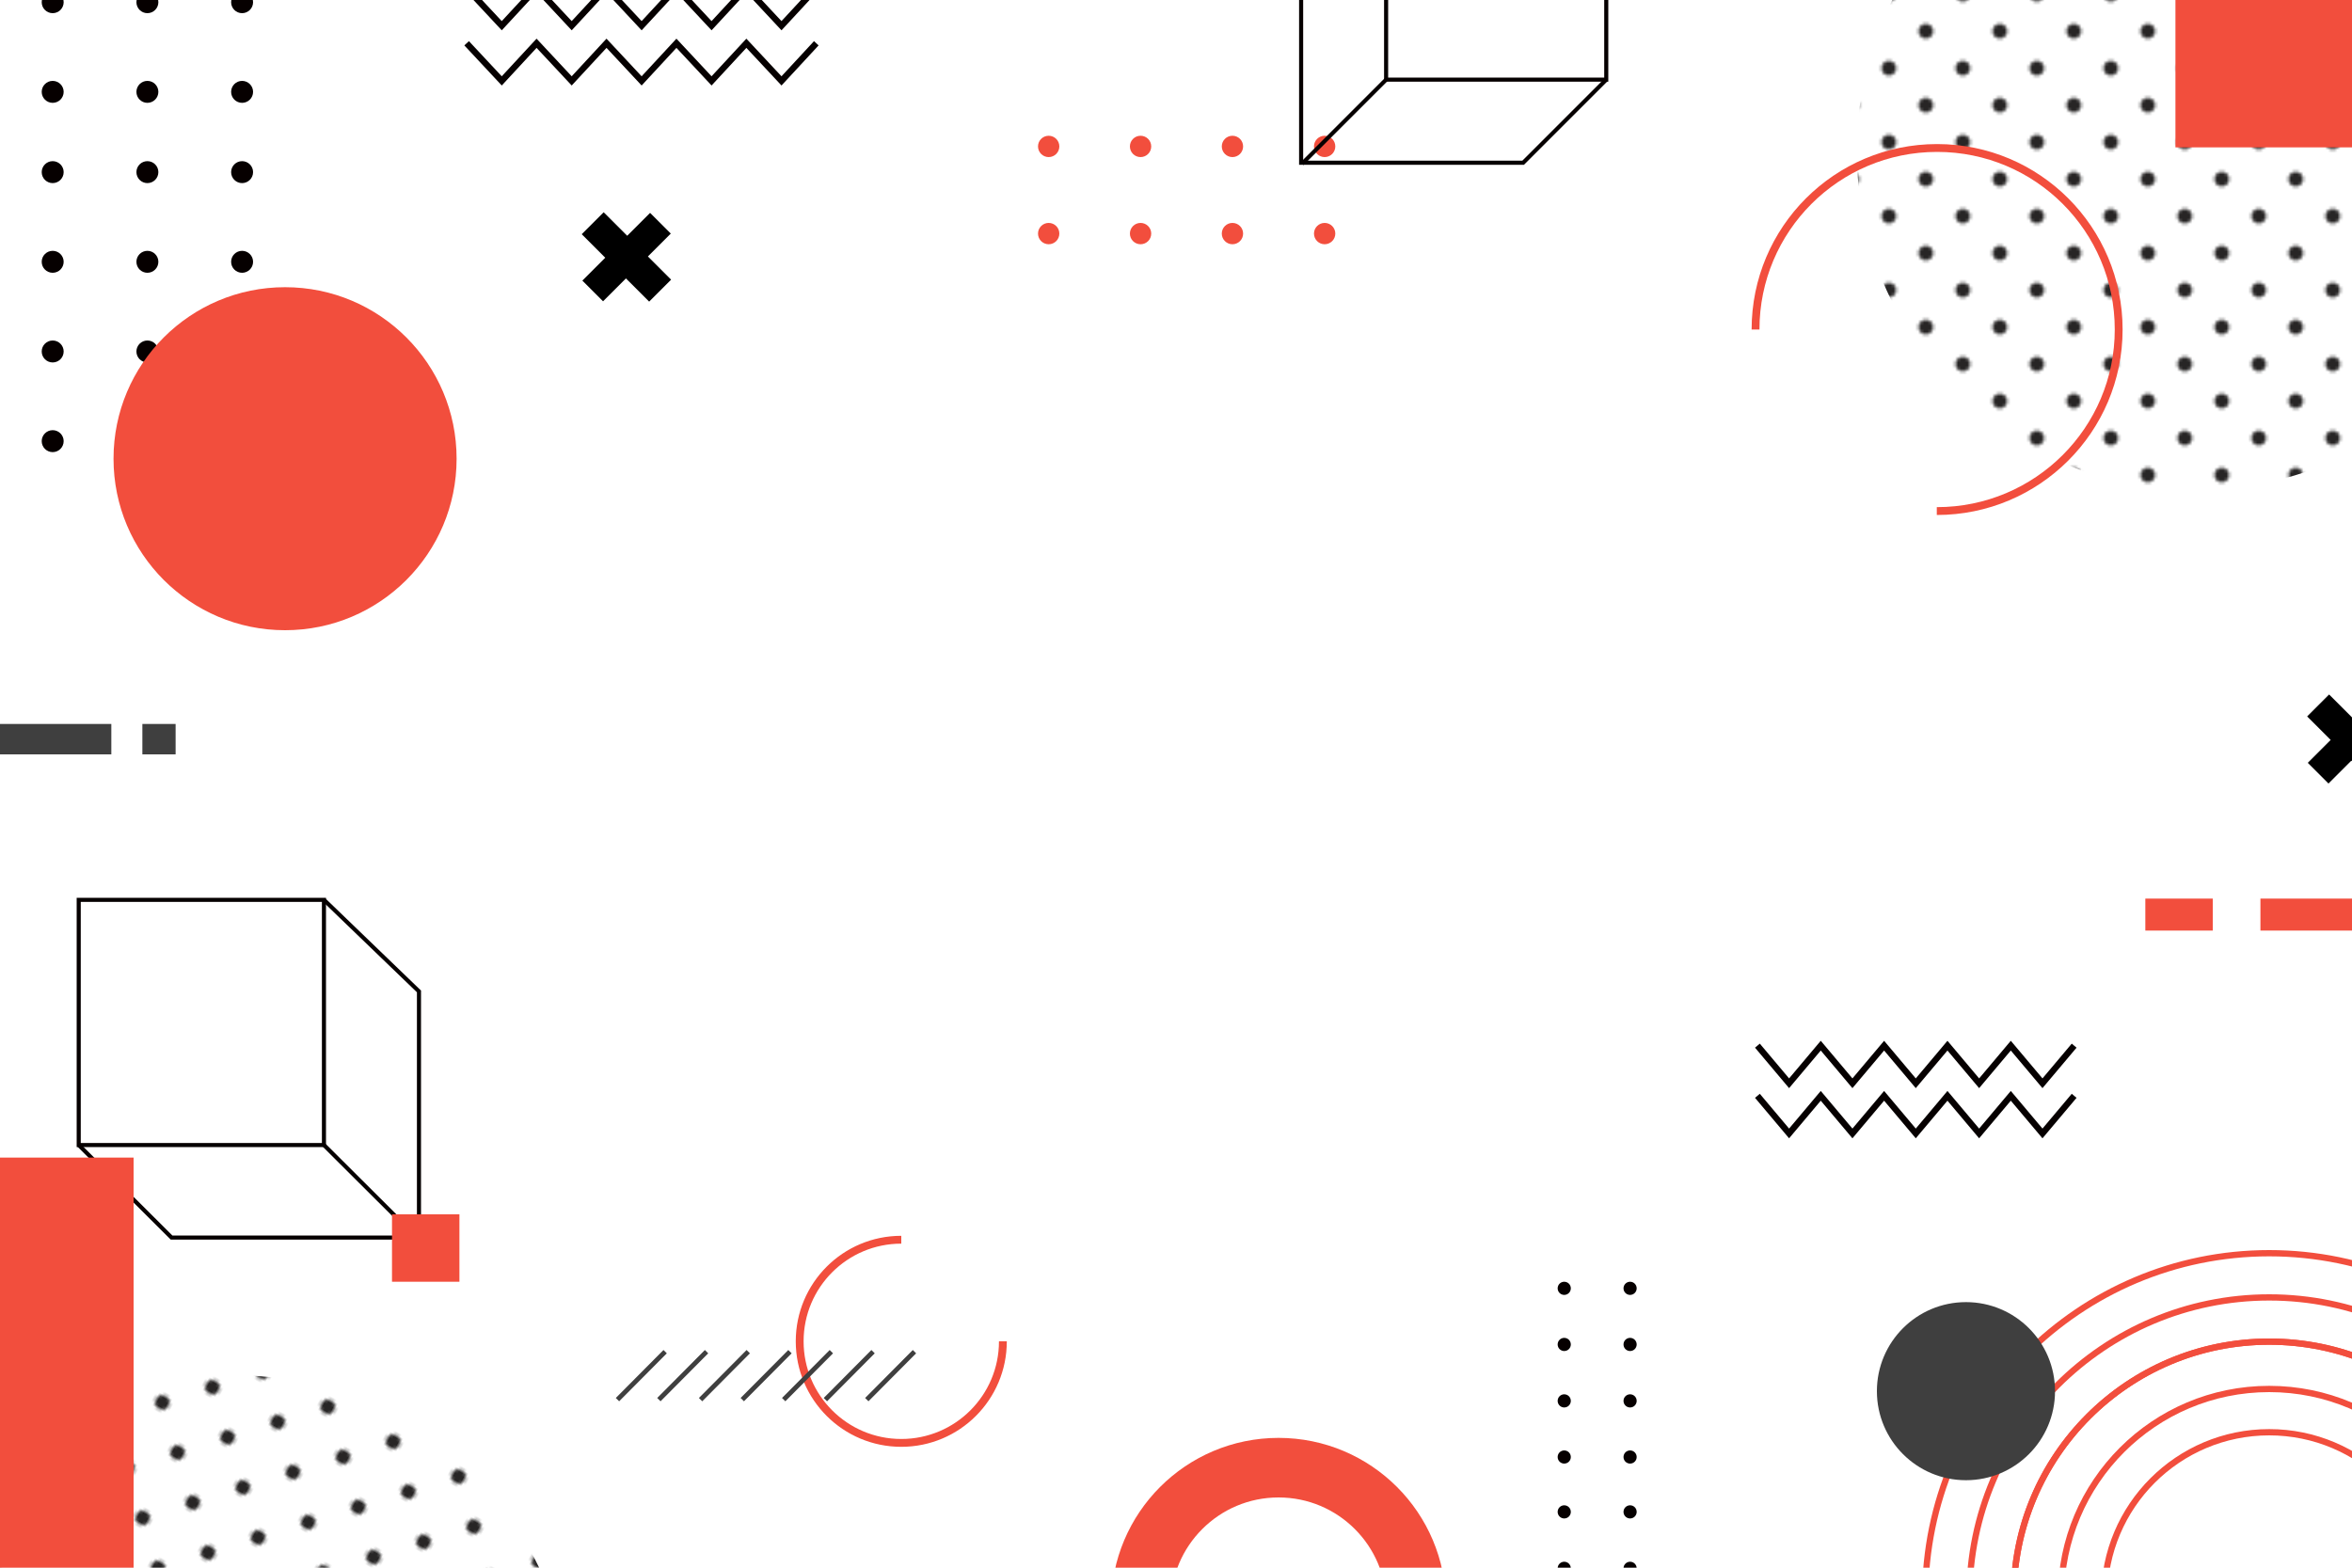 <?xml version="1.0" encoding="utf-8"?>
<!-- Generator: Adobe Illustrator 19.0.0, SVG Export Plug-In . SVG Version: 6.00 Build 0)  -->
<svg version="1.1" xmlns="http://www.w3.org/2000/svg" xmlns:xlink="http://www.w3.org/1999/xlink" x="0px" y="0px"
	 viewBox="0 0 750 500" style="enable-background:new 0 0 750 500;" xml:space="preserve">
<style type="text/css">
	.st0{fill:none;}
	.st1{fill:#272525;}
	.st2{opacity:0;fill:#F9F9F9;}
	.st3{clip-path:url(#SVGID_2_);}
	.st4{fill:#060000;}
	.st5{fill:none;stroke:#060000;stroke-width:1.3;stroke-miterlimit:10;}
	.st6{fill:#F24E3D;}
	.st7{fill:none;stroke:#060000;stroke-width:2;stroke-miterlimit:10;}
	.st8{clip-path:url(#SVGID_2_);fill:url(#SVGID_3_);}
	.st9{clip-path:url(#SVGID_2_);fill:url(#SVGID_4_);}
	.st10{clip-path:url(#SVGID_2_);fill:none;stroke:#F24E3D;stroke-width:2.5;stroke-miterlimit:10;}
	.st11{clip-path:url(#SVGID_2_);fill:#F24E3D;}
	.st12{fill:none;stroke:#F24E3D;stroke-width:2.5;stroke-miterlimit:10;}
	.st13{fill:none;stroke:#3F3F3F;stroke-width:1.5;stroke-miterlimit:10;}
	.st14{fill:none;stroke:#F24E3D;stroke-width:2;stroke-miterlimit:10;}
	.st15{fill:#3F3F3F;}
	.st16{clip-path:url(#SVGID_2_);fill:#3F3F3F;}
	.st17{clip-path:url(#SVGID_2_);fill:none;stroke:#F24E3D;stroke-width:19;stroke-miterlimit:10;}
</style>
<pattern  x="125" width="48" height="48" patternUnits="userSpaceOnUse" id="_x36__dpi_20_x25_" viewBox="2.4 -50.4 48 48" style="overflow:visible;">
	<g>
		<polygon class="st0" points="2.4,-50.4 50.4,-50.4 50.4,-2.4 2.4,-2.4 		"/>
		<g>
			<path class="st1" d="M26.4,0c1.3,0,2.4-1.1,2.4-2.4c0-1.3-1.1-2.4-2.4-2.4c-1.3,0-2.4,1.1-2.4,2.4C24-1.1,25.1,0,26.4,0z"/>
			<path class="st1" d="M50.4,0c1.3,0,2.4-1.1,2.4-2.4c0-1.3-1.1-2.4-2.4-2.4c-1.3,0-2.4,1.1-2.4,2.4C48-1.1,49.1,0,50.4,0z"/>
			<path class="st1" d="M26.4-24c1.3,0,2.4-1.1,2.4-2.4c0-1.3-1.1-2.4-2.4-2.4c-1.3,0-2.4,1.1-2.4,2.4C24-25.1,25.1-24,26.4-24z"/>
			<path class="st1" d="M50.4-24c1.3,0,2.4-1.1,2.4-2.4c0-1.3-1.1-2.4-2.4-2.4c-1.3,0-2.4,1.1-2.4,2.4C48-25.1,49.1-24,50.4-24z"/>
			<path class="st1" d="M38.4-12c1.3,0,2.4-1.1,2.4-2.4c0-1.3-1.1-2.4-2.4-2.4c-1.3,0-2.4,1.1-2.4,2.4C36-13.1,37.1-12,38.4-12z"/>
			<path class="st1" d="M14.4-12c1.3,0,2.4-1.1,2.4-2.4c0-1.3-1.1-2.4-2.4-2.4c-1.3,0-2.4,1.1-2.4,2.4C12-13.1,13.1-12,14.4-12z"/>
			<path class="st1" d="M38.4-36c1.3,0,2.4-1.1,2.4-2.4c0-1.3-1.1-2.4-2.4-2.4c-1.3,0-2.4,1.1-2.4,2.4C36-37.1,37.1-36,38.4-36z"/>
			<path class="st1" d="M14.4-36c1.3,0,2.4-1.1,2.4-2.4c0-1.3-1.1-2.4-2.4-2.4c-1.3,0-2.4,1.1-2.4,2.4C12-37.1,13.1-36,14.4-36z"/>
		</g>
		<g>
			<path class="st1" d="M2.4,0c1.3,0,2.4-1.1,2.4-2.4c0-1.3-1.1-2.4-2.4-2.4C1.1-4.8,0-3.7,0-2.4C0-1.1,1.1,0,2.4,0z"/>
			<path class="st1" d="M2.4-24c1.3,0,2.4-1.1,2.4-2.4c0-1.3-1.1-2.4-2.4-2.4c-1.3,0-2.4,1.1-2.4,2.4C0-25.1,1.1-24,2.4-24z"/>
		</g>
		<g>
			<path class="st1" d="M26.4-48c1.3,0,2.4-1.1,2.4-2.4c0-1.3-1.1-2.4-2.4-2.4c-1.3,0-2.4,1.1-2.4,2.4C24-49.1,25.1-48,26.4-48z"/>
			<path class="st1" d="M50.4-48c1.3,0,2.4-1.1,2.4-2.4c0-1.3-1.1-2.4-2.4-2.4c-1.3,0-2.4,1.1-2.4,2.4C48-49.1,49.1-48,50.4-48z"/>
		</g>
		<g>
			<path class="st1" d="M2.4-48c1.3,0,2.4-1.1,2.4-2.4c0-1.3-1.1-2.4-2.4-2.4c-1.3,0-2.4,1.1-2.4,2.4C0-49.1,1.1-48,2.4-48z"/>
		</g>
	</g>
</pattern>
<g id="BACKGROUND">
	<rect class="st2" width="750" height="500"/>
</g>
<g id="OBJECTS">
	<g>
		<g>
			<defs>
				<rect id="SVGID_1_" width="750" height="500"/>
			</defs>
			<clipPath id="SVGID_2_">
				<use xlink:href="#SVGID_1_"  style="overflow:visible;"/>
			</clipPath>
			<g class="st3">
				<g>
					<g>
						<g>
							<g>
								<circle class="st4" cx="519.8" cy="410.9" r="2.1"/>
								<circle class="st4" cx="519.8" cy="428.8" r="2.1"/>
								<circle class="st4" cx="519.8" cy="446.8" r="2.1"/>
								<circle class="st4" cx="519.8" cy="464.7" r="2.1"/>
							</g>
						</g>
					</g>
					<g>
						<g>
							<g>
								<circle class="st4" cx="519.8" cy="482.2" r="2.1"/>
								<circle class="st4" cx="519.8" cy="500.2" r="2.1"/>
								<circle class="st4" cx="519.8" cy="518.1" r="2.1"/>
								<circle class="st4" cx="519.8" cy="536.1" r="2.1"/>
							</g>
						</g>
					</g>
				</g>
				<g>
					<g>
						<g>
							<g>
								<circle class="st4" cx="498.8" cy="410.9" r="2.1"/>
								<circle class="st4" cx="498.8" cy="428.8" r="2.1"/>
								<circle class="st4" cx="498.8" cy="446.8" r="2.1"/>
								<circle class="st4" cx="498.8" cy="464.7" r="2.1"/>
							</g>
						</g>
					</g>
					<g>
						<g>
							<g>
								<circle class="st4" cx="498.8" cy="482.2" r="2.1"/>
								<circle class="st4" cx="498.8" cy="500.2" r="2.1"/>
								<circle class="st4" cx="498.8" cy="518.1" r="2.1"/>
								<circle class="st4" cx="498.8" cy="536.1" r="2.1"/>
							</g>
						</g>
					</g>
				</g>
			</g>
			<g class="st3">
				<rect x="25.1" y="287" class="st5" width="78.2" height="78.2"/>
				<polyline class="st5" points="25.1,365.2 54.7,394.7 133.6,394.7 133.6,316.2 103.3,287 				"/>
				<line class="st5" x1="103.3" y1="365.2" x2="133.2" y2="395"/>
			</g>
			<g class="st3">
				<g>
					<g>
						<g>
							<circle class="st6" cx="334.4" cy="46.7" r="3.4"/>
							<circle class="st6" cx="363.7" cy="46.7" r="3.4"/>
							<circle class="st6" cx="393" cy="46.7" r="3.4"/>
							<circle class="st6" cx="422.4" cy="46.7" r="3.4"/>
						</g>
						<g>
							<circle class="st6" cx="334.4" cy="74.5" r="3.4"/>
							<circle class="st6" cx="363.7" cy="74.5" r="3.4"/>
							<circle class="st6" cx="393" cy="74.5" r="3.4"/>
							<circle class="st6" cx="422.4" cy="74.5" r="3.4"/>
						</g>
					</g>
				</g>
				<g>
					<rect x="442" y="-44.8" class="st5" width="70.2" height="70.2"/>
					<polyline class="st5" points="512.2,25.4 485.7,51.9 414.9,51.9 414.9,-18.6 441.6,-45.2 					"/>
					<line class="st5" x1="442" y1="25.4" x2="415.2" y2="52.2"/>
				</g>
			</g>
			<g class="st3">
				<g>
					<polyline class="st7" points="560.4,333.5 570.5,345.5 580.6,333.5 590.7,345.5 600.8,333.5 610.9,345.5 621,333.5 
						631.1,345.5 641.2,333.5 651.3,345.5 661.4,333.5 					"/>
				</g>
				<g>
					<polyline class="st7" points="560.4,349.5 570.5,361.5 580.6,349.5 590.7,361.5 600.8,349.5 610.9,361.5 621,349.5 
						631.1,361.5 641.2,349.5 651.3,361.5 661.4,349.5 					"/>
				</g>
			</g>
			<g class="st3">
				<g>
					<polyline class="st7" points="148.8,-3.8 160,8.2 171.1,-3.8 182.3,8.2 193.4,-3.8 204.6,8.2 215.7,-3.8 226.9,8.2 238,-3.8 
						249.2,8.2 260.3,-3.8 					"/>
				</g>
				<g>
					<polyline class="st7" points="148.8,13.8 160,25.8 171.1,13.8 182.3,25.8 193.4,13.8 204.6,25.8 215.7,13.8 226.9,25.8 
						238,13.8 249.2,25.8 260.3,13.8 					"/>
				</g>
			</g>
			<g class="st3">
				<g>
					<g>
						<g>
							<circle class="st4" cx="-13.4" cy="54.9" r="3.5"/>
							<circle class="st4" cx="16.8" cy="54.9" r="3.5"/>
							<circle class="st4" cx="47" cy="54.9" r="3.5"/>
							<circle class="st4" cx="77.2" cy="54.9" r="3.5"/>
						</g>
						<g>
							<circle class="st4" cx="-13.4" cy="83.5" r="3.5"/>
							<circle class="st4" cx="16.8" cy="83.5" r="3.5"/>
							<circle class="st4" cx="47" cy="83.5" r="3.5"/>
							<circle class="st4" cx="77.2" cy="83.5" r="3.5"/>
						</g>
						<g>
							<circle class="st4" cx="-13.4" cy="112.1" r="3.5"/>
							<circle class="st4" cx="16.8" cy="112.1" r="3.5"/>
							<circle class="st4" cx="47" cy="112.1" r="3.5"/>
							<circle class="st4" cx="77.2" cy="112.1" r="3.5"/>
						</g>
						<g>
							<circle class="st4" cx="-13.4" cy="140.7" r="3.5"/>
							<circle class="st4" cx="16.8" cy="140.7" r="3.5"/>
							<circle class="st4" cx="47" cy="140.7" r="3.5"/>
							<circle class="st4" cx="77.2" cy="140.7" r="3.5"/>
						</g>
					</g>
				</g>
				<g>
					<g>
						<g>
							<circle class="st4" cx="-13.4" cy="-56.6" r="3.5"/>
							<circle class="st4" cx="16.8" cy="-56.6" r="3.5"/>
							<circle class="st4" cx="47" cy="-56.6" r="3.5"/>
							<circle class="st4" cx="77.2" cy="-56.6" r="3.5"/>
						</g>
						<g>
							<circle class="st4" cx="-13.4" cy="-27.9" r="3.5"/>
							<circle class="st4" cx="16.8" cy="-27.9" r="3.5"/>
							<circle class="st4" cx="47" cy="-27.9" r="3.5"/>
							<circle class="st4" cx="77.2" cy="-27.9" r="3.5"/>
						</g>
						<g>
							<circle class="st4" cx="-13.4" cy="0.7" r="3.5"/>
							<circle class="st4" cx="16.8" cy="0.7" r="3.5"/>
							<circle class="st4" cx="47" cy="0.7" r="3.5"/>
							<circle class="st4" cx="77.2" cy="0.7" r="3.5"/>
						</g>
						<g>
							<circle class="st4" cx="-13.4" cy="29.3" r="3.5"/>
							<circle class="st4" cx="16.8" cy="29.3" r="3.5"/>
							<circle class="st4" cx="47" cy="29.3" r="3.5"/>
							<circle class="st4" cx="77.2" cy="29.3" r="3.5"/>
						</g>
					</g>
				</g>
				<circle class="st6" cx="90.9" cy="146.3" r="54.7"/>
			</g>
			<pattern  id="SVGID_3_" xlink:href="#_x36__dpi_20_x25_" patternTransform="matrix(0.983 0 0 0.983 -15.99 -119.811)">
			</pattern>
			<circle class="st8" cx="700.2" cy="48.2" r="108.1"/>
			
				<pattern  id="SVGID_4_" xlink:href="#_x36__dpi_20_x25_" patternTransform="matrix(0.463 -0.868 0.868 0.463 2182.082 -11121.456)">
			</pattern>
			<circle class="st9" cx="74.4" cy="546.7" r="108.1"/>
			<path class="st10" d="M559.8,105.1c0-32,25.9-57.9,57.9-57.9c32,0,57.9,25.9,57.9,57.9S649.6,163,617.6,163"/>
			<g class="st3">
				<g>
					<path d="M213.9,74.5l-7.3,7.3l7.4,7.4l-7,7l-7.4-7.4l-7.3,7.3l-6.6-6.6l7.3-7.3l-7.5-7.5l7-7l7.5,7.5l7.3-7.3L213.9,74.5z"/>
				</g>
			</g>
			<g class="st3">
				<g>
					<path d="M764.1,228.3l-7.3,7.3l7.4,7.4l-7,7l-7.4-7.4l-7.3,7.3l-6.6-6.6l7.3-7.3l-7.5-7.5l7-7l7.5,7.5l7.3-7.3L764.1,228.3z"/>
				</g>
			</g>
			<rect x="-86.6" y="369.2" class="st11" width="129.2" height="173.6"/>
			<g class="st3">
				<path class="st12" d="M319.8,427.8c0,17.9-14.5,32.4-32.4,32.4c-17.9,0-32.4-14.5-32.4-32.4c0-17.9,14.5-32.4,32.4-32.4"/>
				<g>
					<line class="st13" x1="196.9" y1="446.4" x2="212.1" y2="431.1"/>
					<line class="st13" x1="210.1" y1="446.4" x2="225.3" y2="431.1"/>
					<line class="st13" x1="223.4" y1="446.4" x2="238.6" y2="431.1"/>
					<line class="st13" x1="236.7" y1="446.4" x2="251.9" y2="431.1"/>
					<line class="st13" x1="249.9" y1="446.4" x2="265.1" y2="431.1"/>
					<line class="st13" x1="263.2" y1="446.4" x2="278.4" y2="431.1"/>
					<line class="st13" x1="276.4" y1="446.4" x2="291.6" y2="431.1"/>
				</g>
			</g>
			<g class="st3">
				<g>
					<circle class="st14" cx="723.6" cy="509.4" r="81.5"/>
					<path class="st14" d="M723.6,619.1c-60.5,0-109.7-49.2-109.7-109.7s49.2-109.7,109.7-109.7s109.7,49.2,109.7,109.7
						S784,619.1,723.6,619.1z"/>
					<path class="st14" d="M723.6,605c-52.7,0-95.6-42.9-95.6-95.6s42.9-95.6,95.6-95.6c52.7,0,95.6,42.9,95.6,95.6
						S776.3,605,723.6,605z"/>
					<circle class="st14" cx="723.6" cy="509.4" r="81.5"/>
					<circle class="st14" cx="723.6" cy="509.4" r="66.4"/>
					<circle class="st14" cx="723.6" cy="509.4" r="52.6"/>
				</g>
				<circle class="st15" cx="626.9" cy="443.7" r="28.4"/>
			</g>
			<rect x="-30.4" y="230.9" class="st16" width="65.9" height="9.7"/>
			<rect x="45.4" y="230.9" class="st16" width="10.6" height="9.7"/>
			<g class="st3">
				<rect x="720.8" y="286.6" class="st6" width="76.1" height="10.2"/>
				<rect x="684.1" y="286.6" class="st6" width="21.5" height="10.2"/>
			</g>
			<rect x="125" y="387.3" class="st11" width="21.5" height="21.5"/>
			<rect x="693.7" class="st11" width="84.9" height="47"/>
			<circle class="st17" cx="407.7" cy="512" r="43.9"/>
		</g>
	</g>
</g>
</svg>
